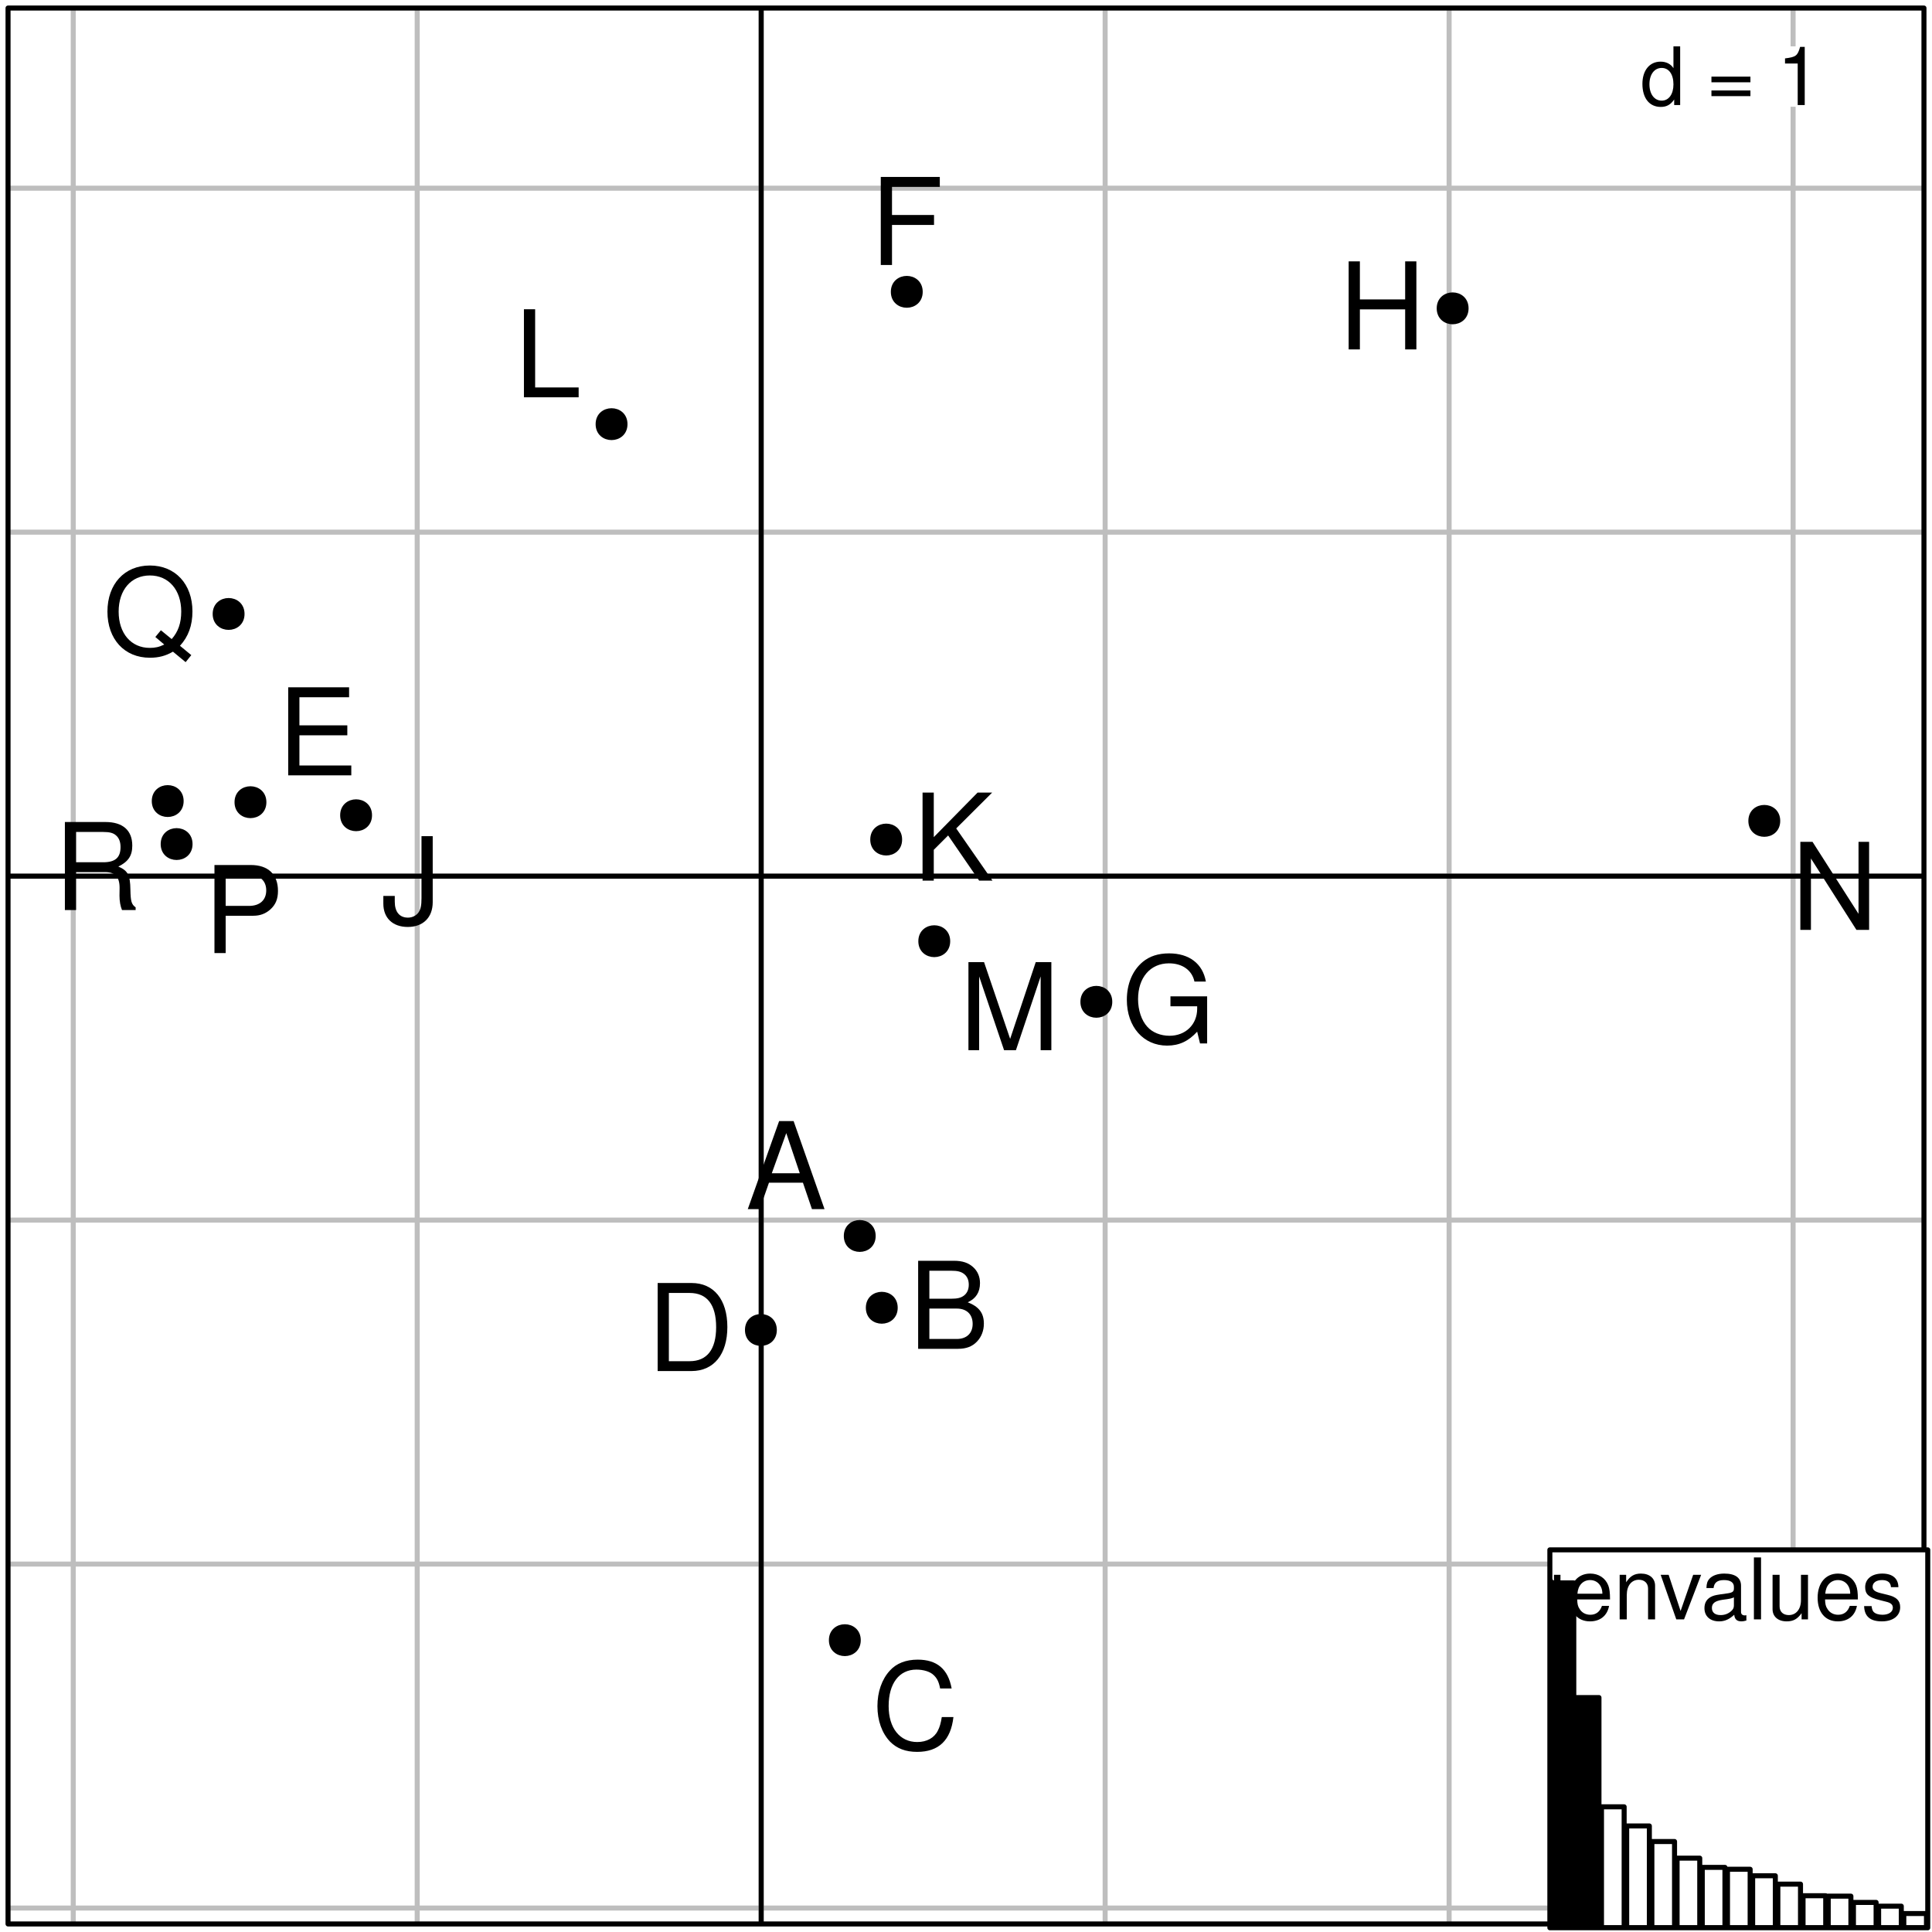 <?xml version="1.0" encoding="UTF-8"?>
<svg xmlns="http://www.w3.org/2000/svg" xmlns:xlink="http://www.w3.org/1999/xlink" width="288pt" height="288pt" viewBox="0 0 288 288" version="1.1">
<defs>
<g>
<symbol overflow="visible" id="glyph0-0">
<path style="stroke:none;" d=""/>
</symbol>
<symbol overflow="visible" id="glyph0-1">
<path style="stroke:none;" d="M 5.938 -8.75 L 4.938 -8.75 L 4.938 -5.5 C 4.531 -6.125 3.859 -6.469 3.016 -6.469 C 1.375 -6.469 0.312 -5.156 0.312 -3.156 C 0.312 -1.031 1.344 0.281 3.047 0.281 C 3.906 0.281 4.516 -0.047 5.047 -0.828 L 5.047 0 L 5.938 0 Z M 3.188 -5.531 C 4.266 -5.531 4.938 -4.578 4.938 -3.078 C 4.938 -1.625 4.25 -0.656 3.188 -0.656 C 2.094 -0.656 1.359 -1.625 1.359 -3.094 C 1.359 -4.562 2.094 -5.531 3.188 -5.531 Z M 3.188 -5.531 "/>
</symbol>
<symbol overflow="visible" id="glyph0-2">
<path style="stroke:none;" d=""/>
</symbol>
<symbol overflow="visible" id="glyph0-3">
<path style="stroke:none;" d="M 6.406 -4.234 L 0.594 -4.234 L 0.594 -3.391 L 6.406 -3.391 Z M 6.406 -2.172 L 0.594 -2.172 L 0.594 -1.328 L 6.406 -1.328 Z M 6.406 -2.172 "/>
</symbol>
<symbol overflow="visible" id="glyph0-4">
<path style="stroke:none;" d="M 3.109 -6.188 L 3.109 0 L 4.156 0 L 4.156 -8.672 L 3.469 -8.672 C 3.094 -7.344 2.859 -7.156 1.219 -6.953 L 1.219 -6.188 Z M 3.109 -6.188 "/>
</symbol>
<symbol overflow="visible" id="glyph1-0">
<path style="stroke:none;" d=""/>
</symbol>
<symbol overflow="visible" id="glyph1-1">
<path style="stroke:none;" d="M 13.188 0.016 L 11.5 -1.375 C 12.75 -2.734 13.359 -4.406 13.359 -6.5 C 13.359 -10.578 10.797 -13.344 7.016 -13.344 C 3.219 -13.344 0.688 -10.578 0.688 -6.469 C 0.688 -2.359 3.219 0.406 7.016 0.406 C 8.328 0.406 9.391 0.125 10.453 -0.5 L 12.344 1.062 Z M 8.656 -3.688 L 7.828 -2.688 L 9.156 -1.562 C 8.391 -1.188 7.797 -1.062 7 -1.062 C 4.219 -1.062 2.359 -3.219 2.359 -6.469 C 2.359 -9.703 4.219 -11.859 7.016 -11.859 C 9.812 -11.859 11.688 -9.703 11.688 -6.484 C 11.688 -4.766 11.234 -3.469 10.266 -2.375 Z M 8.656 -3.688 "/>
</symbol>
<symbol overflow="visible" id="glyph1-2">
<path style="stroke:none;" d="M 3.312 -5.562 L 7.438 -5.562 C 8.453 -5.562 9.266 -5.875 9.969 -6.5 C 10.766 -7.219 11.109 -8.062 11.109 -9.266 C 11.109 -11.734 9.641 -13.125 7.062 -13.125 L 1.641 -13.125 L 1.641 0 L 3.312 0 Z M 3.312 -7.031 L 3.312 -11.641 L 6.797 -11.641 C 8.406 -11.641 9.359 -10.781 9.359 -9.344 C 9.359 -7.906 8.406 -7.031 6.797 -7.031 Z M 3.312 -7.031 "/>
</symbol>
<symbol overflow="visible" id="glyph1-3">
<path style="stroke:none;" d="M 3.344 -5.656 L 7.672 -5.656 C 9.156 -5.656 9.828 -4.938 9.828 -3.312 L 9.812 -2.141 C 9.812 -1.328 9.953 -0.547 10.188 0 L 12.219 0 L 12.219 -0.406 C 11.594 -0.844 11.469 -1.312 11.438 -3.062 C 11.406 -5.219 11.062 -5.875 9.641 -6.484 C 11.125 -7.219 11.719 -8.094 11.719 -9.609 C 11.719 -11.875 10.312 -13.125 7.719 -13.125 L 1.672 -13.125 L 1.672 0 L 3.344 0 Z M 3.344 -7.125 L 3.344 -11.641 L 7.391 -11.641 C 8.328 -11.641 8.875 -11.5 9.281 -11.141 C 9.734 -10.766 9.969 -10.172 9.969 -9.391 C 9.969 -7.828 9.188 -7.125 7.391 -7.125 Z M 3.344 -7.125 "/>
</symbol>
<symbol overflow="visible" id="glyph1-4">
<path style="stroke:none;" d="M 6 -13.125 L 6 -3.891 C 6 -2.844 5.891 -2.25 5.578 -1.797 C 5.25 -1.297 4.641 -0.984 3.984 -0.984 C 2.719 -0.984 2.016 -1.844 2.016 -3.359 L 2.016 -4.219 L 0.312 -4.219 L 0.312 -3.062 C 0.312 -0.938 1.703 0.406 3.953 0.406 C 6.25 0.406 7.672 -1.016 7.672 -3.281 L 7.672 -13.125 Z M 6 -13.125 "/>
</symbol>
<symbol overflow="visible" id="glyph1-5">
<path style="stroke:none;" d="M 3.297 -5.969 L 10.438 -5.969 L 10.438 -7.453 L 3.297 -7.453 L 3.297 -11.641 L 10.703 -11.641 L 10.703 -13.125 L 1.625 -13.125 L 1.625 0 L 11.031 0 L 11.031 -1.469 L 3.297 -1.469 Z M 3.297 -5.969 "/>
</symbol>
<symbol overflow="visible" id="glyph1-6">
<path style="stroke:none;" d="M 11.922 -9.047 C 11.391 -11.938 9.734 -13.344 6.859 -13.344 C 5.094 -13.344 3.672 -12.781 2.703 -11.703 C 1.516 -10.406 0.859 -8.531 0.859 -6.406 C 0.859 -4.25 1.531 -2.391 2.75 -1.109 C 3.781 -0.078 5.078 0.406 6.781 0.406 C 9.984 0.406 11.797 -1.312 12.188 -4.781 L 10.453 -4.781 C 10.312 -3.891 10.141 -3.281 9.859 -2.75 C 9.328 -1.672 8.203 -1.062 6.797 -1.062 C 4.188 -1.062 2.531 -3.156 2.531 -6.422 C 2.531 -9.797 4.109 -11.859 6.656 -11.859 C 7.719 -11.859 8.719 -11.562 9.25 -11.031 C 9.734 -10.578 10.016 -10.047 10.203 -9.047 Z M 11.922 -9.047 "/>
</symbol>
<symbol overflow="visible" id="glyph1-7">
<path style="stroke:none;" d="M 1.609 0 L 6.656 0 C 9.969 0 12 -2.484 12 -6.562 C 12 -10.641 9.984 -13.125 6.656 -13.125 L 1.609 -13.125 Z M 3.281 -1.469 L 3.281 -11.641 L 6.375 -11.641 C 8.969 -11.641 10.328 -9.906 10.328 -6.547 C 10.328 -3.219 8.969 -1.469 6.375 -1.469 Z M 3.281 -1.469 "/>
</symbol>
<symbol overflow="visible" id="glyph1-8">
<path style="stroke:none;" d="M 3.094 -4.594 L 5.234 -6.734 L 9.859 0 L 11.844 0 L 6.438 -7.781 L 11.797 -13.125 L 9.625 -13.125 L 3.094 -6.484 L 3.094 -13.125 L 1.422 -13.125 L 1.422 0 L 3.094 0 Z M 3.094 -4.594 "/>
</symbol>
<symbol overflow="visible" id="glyph1-9">
<path style="stroke:none;" d="M 1.422 0 L 7.344 0 C 8.594 0 9.5 -0.344 10.203 -1.094 C 10.859 -1.781 11.219 -2.719 11.219 -3.75 C 11.219 -5.328 10.5 -6.281 8.812 -6.938 C 10.031 -7.484 10.641 -8.438 10.641 -9.797 C 10.641 -10.766 10.281 -11.594 9.594 -12.203 C 8.891 -12.828 8.016 -13.125 6.75 -13.125 L 1.422 -13.125 Z M 3.094 -7.469 L 3.094 -11.641 L 6.344 -11.641 C 7.266 -11.641 7.797 -11.516 8.25 -11.172 C 8.719 -10.812 8.969 -10.281 8.969 -9.562 C 8.969 -8.844 8.719 -8.297 8.25 -7.938 C 7.797 -7.594 7.266 -7.469 6.344 -7.469 Z M 3.094 -1.469 L 3.094 -6 L 7.188 -6 C 8.656 -6 9.547 -5.141 9.547 -3.719 C 9.547 -2.328 8.656 -1.469 7.188 -1.469 Z M 3.094 -1.469 "/>
</symbol>
<symbol overflow="visible" id="glyph1-10">
<path style="stroke:none;" d="M 8.531 -3.938 L 9.875 0 L 11.75 0 L 7.141 -13.125 L 4.984 -13.125 L 0.312 0 L 2.094 0 L 3.469 -3.938 Z M 8.062 -5.344 L 3.891 -5.344 L 6.047 -11.328 Z M 8.062 -5.344 "/>
</symbol>
<symbol overflow="visible" id="glyph1-11">
<path style="stroke:none;" d="M 12.766 -6.938 L 7.297 -6.938 L 7.297 -5.453 L 11.281 -5.453 L 11.281 -5.094 C 11.281 -2.75 9.562 -1.062 7.156 -1.062 C 5.828 -1.062 4.625 -1.547 3.859 -2.391 C 2.984 -3.328 2.469 -4.891 2.469 -6.516 C 2.469 -9.734 4.297 -11.859 7.078 -11.859 C 9.078 -11.859 10.516 -10.828 10.875 -9.141 L 12.578 -9.141 C 12.109 -11.812 10.094 -13.344 7.094 -13.344 C 5.484 -13.344 4.188 -12.922 3.172 -12.078 C 1.641 -10.812 0.797 -8.781 0.797 -6.422 C 0.797 -2.391 3.266 0.406 6.797 0.406 C 8.594 0.406 9.984 -0.25 11.281 -1.672 L 11.703 0.078 L 12.766 0.078 Z M 12.766 -6.938 "/>
</symbol>
<symbol overflow="visible" id="glyph1-12">
<path style="stroke:none;" d="M 8.422 0 L 12.109 -11 L 12.109 0 L 13.703 0 L 13.703 -13.125 L 11.375 -13.125 L 7.562 -1.688 L 3.672 -13.125 L 1.344 -13.125 L 1.344 0 L 2.938 0 L 2.938 -11 L 6.656 0 Z M 8.422 0 "/>
</symbol>
<symbol overflow="visible" id="glyph1-13">
<path style="stroke:none;" d="M 3.109 -13.125 L 1.438 -13.125 L 1.438 0 L 9.594 0 L 9.594 -1.469 L 3.109 -1.469 Z M 3.109 -13.125 "/>
</symbol>
<symbol overflow="visible" id="glyph1-14">
<path style="stroke:none;" d="M 3.297 -5.969 L 9.562 -5.969 L 9.562 -7.453 L 3.297 -7.453 L 3.297 -11.641 L 10.422 -11.641 L 10.422 -13.125 L 1.625 -13.125 L 1.625 0 L 3.297 0 Z M 3.297 -5.969 "/>
</symbol>
<symbol overflow="visible" id="glyph1-15">
<path style="stroke:none;" d="M 9.922 -5.969 L 9.922 0 L 11.594 0 L 11.594 -13.125 L 9.922 -13.125 L 9.922 -7.453 L 3.172 -7.453 L 3.172 -13.125 L 1.5 -13.125 L 1.5 0 L 3.172 0 L 3.172 -5.969 Z M 9.922 -5.969 "/>
</symbol>
<symbol overflow="visible" id="glyph1-16">
<path style="stroke:none;" d="M 11.625 -13.125 L 10.047 -13.125 L 10.047 -2.391 L 3.188 -13.125 L 1.375 -13.125 L 1.375 0 L 2.953 0 L 2.953 -10.641 L 9.734 0 L 11.625 0 Z M 11.625 -13.125 "/>
</symbol>
<symbol overflow="visible" id="glyph2-0">
<path style="stroke:none;" d=""/>
</symbol>
<symbol overflow="visible" id="glyph2-1">
<path style="stroke:none;" d="M 2.312 -4.203 L 7.344 -4.203 L 7.344 -5.25 L 2.312 -5.25 L 2.312 -8.203 L 7.547 -8.203 L 7.547 -9.234 L 1.141 -9.234 L 1.141 0 L 7.766 0 L 7.766 -1.047 L 2.312 -1.047 Z M 2.312 -4.203 "/>
</symbol>
<symbol overflow="visible" id="glyph2-2">
<path style="stroke:none;" d="M 1.906 -6.641 L 0.844 -6.641 L 0.844 0 L 1.906 0 Z M 1.906 -9.234 L 0.844 -9.234 L 0.844 -7.906 L 1.906 -7.906 Z M 1.906 -9.234 "/>
</symbol>
<symbol overflow="visible" id="glyph2-3">
<path style="stroke:none;" d="M 5.125 -6.641 L 5.125 -5.672 C 4.594 -6.469 4 -6.828 3.172 -6.828 C 1.562 -6.828 0.438 -5.328 0.438 -3.203 C 0.438 -2.094 0.703 -1.281 1.281 -0.609 C 1.781 -0.031 2.406 0.297 3.094 0.297 C 3.891 0.297 4.453 -0.062 5.016 -0.906 L 5.016 -0.562 C 5.016 1.219 4.531 1.875 3.203 1.875 C 2.312 1.875 1.844 1.516 1.734 0.766 L 0.656 0.766 C 0.766 1.984 1.734 2.766 3.188 2.766 C 4.156 2.766 4.969 2.453 5.391 1.906 C 5.906 1.297 6.094 0.469 6.094 -1.094 L 6.094 -6.641 Z M 3.266 -5.859 C 4.391 -5.859 5.016 -4.922 5.016 -3.234 C 5.016 -1.625 4.375 -0.688 3.266 -0.688 C 2.172 -0.688 1.547 -1.641 1.547 -3.266 C 1.547 -4.891 2.172 -5.859 3.266 -5.859 Z M 3.266 -5.859 "/>
</symbol>
<symbol overflow="visible" id="glyph2-4">
<path style="stroke:none;" d="M 6.5 -2.969 C 6.5 -3.984 6.422 -4.594 6.234 -5.078 C 5.797 -6.172 4.797 -6.828 3.547 -6.828 C 1.703 -6.828 0.5 -5.422 0.5 -3.234 C 0.5 -1.047 1.641 0.297 3.516 0.297 C 5.047 0.297 6.094 -0.562 6.359 -2.016 L 5.297 -2.016 C 5 -1.141 4.406 -0.688 3.562 -0.688 C 2.891 -0.688 2.312 -0.984 1.969 -1.547 C 1.703 -1.922 1.625 -2.312 1.609 -2.969 Z M 1.641 -3.828 C 1.719 -5.062 2.469 -5.859 3.531 -5.859 C 4.609 -5.859 5.359 -5.016 5.359 -3.828 Z M 1.641 -3.828 "/>
</symbol>
<symbol overflow="visible" id="glyph2-5">
<path style="stroke:none;" d="M 0.891 -6.641 L 0.891 0 L 1.953 0 L 1.953 -3.656 C 1.953 -5.016 2.656 -5.906 3.75 -5.906 C 4.594 -5.906 5.125 -5.391 5.125 -4.594 L 5.125 0 L 6.172 0 L 6.172 -5.016 C 6.172 -6.125 5.344 -6.828 4.062 -6.828 C 3.078 -6.828 2.453 -6.453 1.859 -5.531 L 1.859 -6.641 Z M 0.891 -6.641 "/>
</symbol>
<symbol overflow="visible" id="glyph2-6">
<path style="stroke:none;" d="M 3.609 0 L 6.156 -6.641 L 4.969 -6.641 L 3.094 -1.25 L 1.312 -6.641 L 0.125 -6.641 L 2.453 0 Z M 3.609 0 "/>
</symbol>
<symbol overflow="visible" id="glyph2-7">
<path style="stroke:none;" d="M 6.781 -0.625 C 6.672 -0.594 6.609 -0.594 6.547 -0.594 C 6.188 -0.594 5.984 -0.781 5.984 -1.109 L 5.984 -5.016 C 5.984 -6.203 5.125 -6.828 3.484 -6.828 C 2.516 -6.828 1.734 -6.547 1.281 -6.062 C 0.969 -5.719 0.844 -5.328 0.828 -4.672 L 1.891 -4.672 C 1.984 -5.484 2.453 -5.859 3.453 -5.859 C 4.406 -5.859 4.922 -5.5 4.922 -4.859 L 4.922 -4.594 C 4.922 -4.125 4.688 -3.969 3.828 -3.859 C 2.328 -3.656 2.109 -3.609 1.703 -3.453 C 0.922 -3.125 0.531 -2.531 0.531 -1.672 C 0.531 -0.469 1.375 0.297 2.719 0.297 C 3.547 0.297 4.219 0 4.969 -0.688 C 5.047 0 5.375 0.297 6.062 0.297 C 6.281 0.297 6.422 0.266 6.781 0.172 Z M 4.922 -2.094 C 4.922 -1.734 4.828 -1.516 4.516 -1.234 C 4.078 -0.844 3.562 -0.641 2.938 -0.641 C 2.109 -0.641 1.641 -1.031 1.641 -1.703 C 1.641 -2.391 2.094 -2.75 3.234 -2.922 C 4.359 -3.062 4.578 -3.125 4.922 -3.281 Z M 4.922 -2.094 "/>
</symbol>
<symbol overflow="visible" id="glyph2-8">
<path style="stroke:none;" d="M 1.922 -9.234 L 0.859 -9.234 L 0.859 0 L 1.922 0 Z M 1.922 -9.234 "/>
</symbol>
<symbol overflow="visible" id="glyph2-9">
<path style="stroke:none;" d="M 6.109 0 L 6.109 -6.641 L 5.062 -6.641 L 5.062 -2.875 C 5.062 -1.516 4.344 -0.641 3.25 -0.641 C 2.406 -0.641 1.875 -1.141 1.875 -1.938 L 1.875 -6.641 L 0.828 -6.641 L 0.828 -1.516 C 0.828 -0.422 1.641 0.297 2.938 0.297 C 3.922 0.297 4.531 -0.047 5.156 -0.922 L 5.156 0 Z M 6.109 0 "/>
</symbol>
<symbol overflow="visible" id="glyph2-10">
<path style="stroke:none;" d="M 5.547 -4.797 C 5.531 -6.094 4.672 -6.828 3.141 -6.828 C 1.594 -6.828 0.594 -6.031 0.594 -4.797 C 0.594 -3.766 1.125 -3.266 2.703 -2.891 L 3.688 -2.641 C 4.422 -2.469 4.719 -2.203 4.719 -1.734 C 4.719 -1.109 4.094 -0.688 3.172 -0.688 C 2.594 -0.688 2.109 -0.844 1.844 -1.125 C 1.688 -1.312 1.609 -1.516 1.547 -1.984 L 0.438 -1.984 C 0.484 -0.438 1.344 0.297 3.078 0.297 C 4.75 0.297 5.812 -0.531 5.812 -1.812 C 5.812 -2.797 5.266 -3.344 3.938 -3.656 L 2.922 -3.906 C 2.062 -4.109 1.703 -4.391 1.703 -4.859 C 1.703 -5.469 2.25 -5.859 3.109 -5.859 C 3.953 -5.859 4.406 -5.484 4.438 -4.797 Z M 5.547 -4.797 "/>
</symbol>
</g>
<clipPath id="clip1">
  <path d="M 1.199 1.199 L 286.801 1.199 L 286.801 286.801 L 1.199 286.801 Z M 1.199 1.199 "/>
</clipPath>
<clipPath id="clip2">
  <path d="M 10 1.199 L 12 1.199 L 12 286.801 L 10 286.801 Z M 10 1.199 "/>
</clipPath>
<clipPath id="clip3">
  <path d="M 61 1.199 L 63 1.199 L 63 286.801 L 61 286.801 Z M 61 1.199 "/>
</clipPath>
<clipPath id="clip4">
  <path d="M 113 1.199 L 114 1.199 L 114 286.801 L 113 286.801 Z M 113 1.199 "/>
</clipPath>
<clipPath id="clip5">
  <path d="M 164 1.199 L 166 1.199 L 166 286.801 L 164 286.801 Z M 164 1.199 "/>
</clipPath>
<clipPath id="clip6">
  <path d="M 215 1.199 L 217 1.199 L 217 286.801 L 215 286.801 Z M 215 1.199 "/>
</clipPath>
<clipPath id="clip7">
  <path d="M 266 1.199 L 268 1.199 L 268 286.801 L 266 286.801 Z M 266 1.199 "/>
</clipPath>
<clipPath id="clip8">
  <path d="M 1.199 284 L 286.801 284 L 286.801 285 L 1.199 285 Z M 1.199 284 "/>
</clipPath>
<clipPath id="clip9">
  <path d="M 1.199 232 L 286.801 232 L 286.801 234 L 1.199 234 Z M 1.199 232 "/>
</clipPath>
<clipPath id="clip10">
  <path d="M 1.199 181 L 286.801 181 L 286.801 183 L 1.199 183 Z M 1.199 181 "/>
</clipPath>
<clipPath id="clip11">
  <path d="M 1.199 130 L 286.801 130 L 286.801 131 L 1.199 131 Z M 1.199 130 "/>
</clipPath>
<clipPath id="clip12">
  <path d="M 1.199 78 L 286.801 78 L 286.801 80 L 1.199 80 Z M 1.199 78 "/>
</clipPath>
<clipPath id="clip13">
  <path d="M 1.199 27 L 286.801 27 L 286.801 29 L 1.199 29 Z M 1.199 27 "/>
</clipPath>
<clipPath id="clip14">
  <path d="M 1.199 130 L 286.801 130 L 286.801 131 L 1.199 131 Z M 1.199 130 "/>
</clipPath>
<clipPath id="clip15">
  <path d="M 113 1.199 L 114 1.199 L 114 286.801 L 113 286.801 Z M 113 1.199 "/>
</clipPath>
<clipPath id="clip16">
  <path d="M 231.035 231.035 L 287.367 231.035 L 287.367 287.367 L 231.035 287.367 Z M 231.035 231.035 "/>
</clipPath>
<clipPath id="clip17">
  <path d="M 231.035 286 L 287.367 286 L 287.367 287.367 L 231.035 287.367 Z M 231.035 286 "/>
</clipPath>
<clipPath id="clip18">
  <path d="M 231.035 232 L 285 232 L 285 243 L 231.035 243 Z M 231.035 232 "/>
</clipPath>
<clipPath id="clip19">
  <path d="M 231.035 232 L 284 232 L 284 245 L 231.035 245 Z M 231.035 232 "/>
</clipPath>
<clipPath id="clip20">
  <path d="M 231.035 235 L 235 235 L 235 287.367 L 231.035 287.367 Z M 231.035 235 "/>
</clipPath>
<clipPath id="clip21">
  <path d="M 234 253 L 239 253 L 239 287.367 L 234 287.367 Z M 234 253 "/>
</clipPath>
<clipPath id="clip22">
  <path d="M 234 252 L 239 252 L 239 287.367 L 234 287.367 Z M 234 252 "/>
</clipPath>
<clipPath id="clip23">
  <path d="M 238 269 L 243 269 L 243 287.367 L 238 287.367 Z M 238 269 "/>
</clipPath>
<clipPath id="clip24">
  <path d="M 238 268 L 243 268 L 243 287.367 L 238 287.367 Z M 238 268 "/>
</clipPath>
<clipPath id="clip25">
  <path d="M 242 272 L 246 272 L 246 287.367 L 242 287.367 Z M 242 272 "/>
</clipPath>
<clipPath id="clip26">
  <path d="M 242 271 L 247 271 L 247 287.367 L 242 287.367 Z M 242 271 "/>
</clipPath>
<clipPath id="clip27">
  <path d="M 246 274 L 250 274 L 250 287.367 L 246 287.367 Z M 246 274 "/>
</clipPath>
<clipPath id="clip28">
  <path d="M 245 274 L 250 274 L 250 287.367 L 245 287.367 Z M 245 274 "/>
</clipPath>
<clipPath id="clip29">
  <path d="M 250 276 L 254 276 L 254 287.367 L 250 287.367 Z M 250 276 "/>
</clipPath>
<clipPath id="clip30">
  <path d="M 249 276 L 254 276 L 254 287.367 L 249 287.367 Z M 249 276 "/>
</clipPath>
<clipPath id="clip31">
  <path d="M 253 278 L 258 278 L 258 287.367 L 253 287.367 Z M 253 278 "/>
</clipPath>
<clipPath id="clip32">
  <path d="M 253 277 L 258 277 L 258 287.367 L 253 287.367 Z M 253 277 "/>
</clipPath>
<clipPath id="clip33">
  <path d="M 257 278 L 261 278 L 261 287.367 L 257 287.367 Z M 257 278 "/>
</clipPath>
<clipPath id="clip34">
  <path d="M 257 278 L 262 278 L 262 287.367 L 257 287.367 Z M 257 278 "/>
</clipPath>
<clipPath id="clip35">
  <path d="M 261 279 L 265 279 L 265 287.367 L 261 287.367 Z M 261 279 "/>
</clipPath>
<clipPath id="clip36">
  <path d="M 260 279 L 266 279 L 266 287.367 L 260 287.367 Z M 260 279 "/>
</clipPath>
<clipPath id="clip37">
  <path d="M 265 280 L 269 280 L 269 287.367 L 265 287.367 Z M 265 280 "/>
</clipPath>
<clipPath id="clip38">
  <path d="M 264 280 L 269 280 L 269 287.367 L 264 287.367 Z M 264 280 "/>
</clipPath>
<clipPath id="clip39">
  <path d="M 268 282 L 273 282 L 273 287.367 L 268 287.367 Z M 268 282 "/>
</clipPath>
<clipPath id="clip40">
  <path d="M 272 282 L 276 282 L 276 287.367 L 272 287.367 Z M 272 282 "/>
</clipPath>
<clipPath id="clip41">
  <path d="M 272 282 L 277 282 L 277 287.367 L 272 287.367 Z M 272 282 "/>
</clipPath>
<clipPath id="clip42">
  <path d="M 276 283 L 280 283 L 280 287.367 L 276 287.367 Z M 276 283 "/>
</clipPath>
<clipPath id="clip43">
  <path d="M 275 283 L 281 283 L 281 287.367 L 275 287.367 Z M 275 283 "/>
</clipPath>
<clipPath id="clip44">
  <path d="M 280 284 L 284 284 L 284 287.367 L 280 287.367 Z M 280 284 "/>
</clipPath>
<clipPath id="clip45">
  <path d="M 279 283 L 284 283 L 284 287.367 L 279 287.367 Z M 279 283 "/>
</clipPath>
<clipPath id="clip46">
  <path d="M 283 285 L 287.367 285 L 287.367 287.367 L 283 287.367 Z M 283 285 "/>
</clipPath>
<clipPath id="clip47">
  <path d="M 283 284 L 287.367 284 L 287.367 287.367 L 283 287.367 Z M 283 284 "/>
</clipPath>
</defs>
<g id="surface1771">
<rect x="0" y="0" width="288" height="288" style="fill:rgb(100%,100%,100%);fill-opacity:1;stroke:none;"/>
<g clip-path="url(#clip1)" clip-rule="nonzero">
<path style=" stroke:none;fill-rule:nonzero;fill:rgb(100%,100%,100%);fill-opacity:1;" d="M 1.199 286.801 L 286.801 286.801 L 286.801 1.199 L 1.199 1.199 Z M 1.199 286.801 "/>
</g>
<g clip-path="url(#clip2)" clip-rule="nonzero">
<path style="fill:none;stroke-width:0.75;stroke-linecap:round;stroke-linejoin:round;stroke:rgb(74.51%,74.51%,74.51%);stroke-opacity:1;stroke-miterlimit:10;" d="M 10.918 286.801 L 10.918 1.199 "/>
</g>
<g clip-path="url(#clip3)" clip-rule="nonzero">
<path style="fill:none;stroke-width:0.75;stroke-linecap:round;stroke-linejoin:round;stroke:rgb(74.51%,74.51%,74.51%);stroke-opacity:1;stroke-miterlimit:10;" d="M 62.191 286.801 L 62.191 1.199 "/>
</g>
<g clip-path="url(#clip4)" clip-rule="nonzero">
<path style="fill:none;stroke-width:0.75;stroke-linecap:round;stroke-linejoin:round;stroke:rgb(74.51%,74.51%,74.51%);stroke-opacity:1;stroke-miterlimit:10;" d="M 113.469 286.801 L 113.469 1.199 "/>
</g>
<g clip-path="url(#clip5)" clip-rule="nonzero">
<path style="fill:none;stroke-width:0.75;stroke-linecap:round;stroke-linejoin:round;stroke:rgb(74.51%,74.51%,74.51%);stroke-opacity:1;stroke-miterlimit:10;" d="M 164.742 286.801 L 164.742 1.199 "/>
</g>
<g clip-path="url(#clip6)" clip-rule="nonzero">
<path style="fill:none;stroke-width:0.75;stroke-linecap:round;stroke-linejoin:round;stroke:rgb(74.51%,74.51%,74.51%);stroke-opacity:1;stroke-miterlimit:10;" d="M 216.016 286.801 L 216.016 1.199 "/>
</g>
<g clip-path="url(#clip7)" clip-rule="nonzero">
<path style="fill:none;stroke-width:0.75;stroke-linecap:round;stroke-linejoin:round;stroke:rgb(74.51%,74.51%,74.51%);stroke-opacity:1;stroke-miterlimit:10;" d="M 267.293 286.801 L 267.293 1.199 "/>
</g>
<g clip-path="url(#clip8)" clip-rule="nonzero">
<path style="fill:none;stroke-width:0.75;stroke-linecap:round;stroke-linejoin:round;stroke:rgb(74.51%,74.51%,74.51%);stroke-opacity:1;stroke-miterlimit:10;" d="M 1.199 284.43 L 286.801 284.43 "/>
</g>
<g clip-path="url(#clip9)" clip-rule="nonzero">
<path style="fill:none;stroke-width:0.75;stroke-linecap:round;stroke-linejoin:round;stroke:rgb(74.51%,74.51%,74.51%);stroke-opacity:1;stroke-miterlimit:10;" d="M 1.199 233.152 L 286.801 233.152 "/>
</g>
<g clip-path="url(#clip10)" clip-rule="nonzero">
<path style="fill:none;stroke-width:0.75;stroke-linecap:round;stroke-linejoin:round;stroke:rgb(74.51%,74.51%,74.51%);stroke-opacity:1;stroke-miterlimit:10;" d="M 1.199 181.879 L 286.801 181.879 "/>
</g>
<g clip-path="url(#clip11)" clip-rule="nonzero">
<path style="fill:none;stroke-width:0.75;stroke-linecap:round;stroke-linejoin:round;stroke:rgb(74.51%,74.51%,74.51%);stroke-opacity:1;stroke-miterlimit:10;" d="M 1.199 130.605 L 286.801 130.605 "/>
</g>
<g clip-path="url(#clip12)" clip-rule="nonzero">
<path style="fill:none;stroke-width:0.75;stroke-linecap:round;stroke-linejoin:round;stroke:rgb(74.51%,74.51%,74.51%);stroke-opacity:1;stroke-miterlimit:10;" d="M 1.199 79.328 L 286.801 79.328 "/>
</g>
<g clip-path="url(#clip13)" clip-rule="nonzero">
<path style="fill:none;stroke-width:0.75;stroke-linecap:round;stroke-linejoin:round;stroke:rgb(74.51%,74.51%,74.51%);stroke-opacity:1;stroke-miterlimit:10;" d="M 1.199 28.055 L 286.801 28.055 "/>
</g>
<path style=" stroke:none;fill-rule:nonzero;fill:rgb(100%,100%,100%);fill-opacity:1;" d="M 244.52 15.91 L 272.52 15.91 L 272.52 6.91 L 244.52 6.91 Z M 244.52 15.91 "/>
<g style="fill:rgb(0%,0%,0%);fill-opacity:1;">
  <use xlink:href="#glyph0-1" x="244.52" y="15.658"/>
  <use xlink:href="#glyph0-2" x="251.191" y="15.658"/>
  <use xlink:href="#glyph0-3" x="254.527" y="15.658"/>
  <use xlink:href="#glyph0-2" x="261.535" y="15.658"/>
  <use xlink:href="#glyph0-4" x="264.871" y="15.658"/>
</g>
<g clip-path="url(#clip14)" clip-rule="nonzero">
<path style="fill:none;stroke-width:0.75;stroke-linecap:round;stroke-linejoin:round;stroke:rgb(0%,0%,0%);stroke-opacity:1;stroke-miterlimit:10;" d="M 1.199 130.605 L 286.801 130.605 "/>
</g>
<g clip-path="url(#clip15)" clip-rule="nonzero">
<path style="fill:none;stroke-width:0.75;stroke-linecap:round;stroke-linejoin:round;stroke:rgb(0%,0%,0%);stroke-opacity:1;stroke-miterlimit:10;" d="M 113.469 286.801 L 113.469 1.199 "/>
</g>
<path style="fill-rule:nonzero;fill:rgb(0%,0%,0%);fill-opacity:1;stroke-width:0.75;stroke-linecap:round;stroke-linejoin:round;stroke:rgb(0%,0%,0%);stroke-opacity:1;stroke-miterlimit:10;" d="M 36.078 91.52 C 36.078 94.188 32.078 94.188 32.078 91.52 C 32.078 88.855 36.078 88.855 36.078 91.52 "/>
<path style="fill-rule:nonzero;fill:rgb(0%,0%,0%);fill-opacity:1;stroke-width:0.75;stroke-linecap:round;stroke-linejoin:round;stroke:rgb(0%,0%,0%);stroke-opacity:1;stroke-miterlimit:10;" d="M 28.328 125.824 C 28.328 128.488 24.328 128.488 24.328 125.824 C 24.328 123.156 28.328 123.156 28.328 125.824 "/>
<path style="fill-rule:nonzero;fill:rgb(0%,0%,0%);fill-opacity:1;stroke-width:0.75;stroke-linecap:round;stroke-linejoin:round;stroke:rgb(0%,0%,0%);stroke-opacity:1;stroke-miterlimit:10;" d="M 27 119.414 C 27 122.078 23 122.078 23 119.414 C 23 116.746 27 116.746 27 119.414 "/>
<path style="fill-rule:nonzero;fill:rgb(0%,0%,0%);fill-opacity:1;stroke-width:0.75;stroke-linecap:round;stroke-linejoin:round;stroke:rgb(0%,0%,0%);stroke-opacity:1;stroke-miterlimit:10;" d="M 55.082 121.527 C 55.082 124.195 51.082 124.195 51.082 121.527 C 51.082 118.863 55.082 118.863 55.082 121.527 "/>
<path style="fill-rule:nonzero;fill:rgb(0%,0%,0%);fill-opacity:1;stroke-width:0.75;stroke-linecap:round;stroke-linejoin:round;stroke:rgb(0%,0%,0%);stroke-opacity:1;stroke-miterlimit:10;" d="M 39.336 119.582 C 39.336 122.25 35.336 122.25 35.336 119.582 C 35.336 116.914 39.336 116.914 39.336 119.582 "/>
<path style="fill-rule:nonzero;fill:rgb(0%,0%,0%);fill-opacity:1;stroke-width:0.75;stroke-linecap:round;stroke-linejoin:round;stroke:rgb(0%,0%,0%);stroke-opacity:1;stroke-miterlimit:10;" d="M 127.938 244.496 C 127.938 247.164 123.938 247.164 123.938 244.496 C 123.938 241.832 127.938 241.832 127.938 244.496 "/>
<path style="fill-rule:nonzero;fill:rgb(0%,0%,0%);fill-opacity:1;stroke-width:0.75;stroke-linecap:round;stroke-linejoin:round;stroke:rgb(0%,0%,0%);stroke-opacity:1;stroke-miterlimit:10;" d="M 115.426 198.258 C 115.426 200.922 111.426 200.922 111.426 198.258 C 111.426 195.59 115.426 195.59 115.426 198.258 "/>
<path style="fill-rule:nonzero;fill:rgb(0%,0%,0%);fill-opacity:1;stroke-width:0.75;stroke-linecap:round;stroke-linejoin:round;stroke:rgb(0%,0%,0%);stroke-opacity:1;stroke-miterlimit:10;" d="M 134.102 125.152 C 134.102 127.82 130.102 127.82 130.102 125.152 C 130.102 122.484 134.102 122.484 134.102 125.152 "/>
<path style="fill-rule:nonzero;fill:rgb(0%,0%,0%);fill-opacity:1;stroke-width:0.75;stroke-linecap:round;stroke-linejoin:round;stroke:rgb(0%,0%,0%);stroke-opacity:1;stroke-miterlimit:10;" d="M 133.445 194.945 C 133.445 197.613 129.445 197.613 129.445 194.945 C 129.445 192.277 133.445 192.277 133.445 194.945 "/>
<path style="fill-rule:nonzero;fill:rgb(0%,0%,0%);fill-opacity:1;stroke-width:0.75;stroke-linecap:round;stroke-linejoin:round;stroke:rgb(0%,0%,0%);stroke-opacity:1;stroke-miterlimit:10;" d="M 130.16 184.242 C 130.16 186.91 126.16 186.91 126.16 184.242 C 126.16 181.578 130.16 181.578 130.16 184.242 "/>
<path style="fill-rule:nonzero;fill:rgb(0%,0%,0%);fill-opacity:1;stroke-width:0.75;stroke-linecap:round;stroke-linejoin:round;stroke:rgb(0%,0%,0%);stroke-opacity:1;stroke-miterlimit:10;" d="M 165.43 149.34 C 165.43 152.004 161.43 152.004 161.43 149.34 C 161.43 146.672 165.43 146.672 165.43 149.34 "/>
<path style="fill-rule:nonzero;fill:rgb(0%,0%,0%);fill-opacity:1;stroke-width:0.75;stroke-linecap:round;stroke-linejoin:round;stroke:rgb(0%,0%,0%);stroke-opacity:1;stroke-miterlimit:10;" d="M 141.27 140.305 C 141.27 142.969 137.27 142.969 137.27 140.305 C 137.27 137.637 141.27 137.637 141.27 140.305 "/>
<path style="fill-rule:nonzero;fill:rgb(0%,0%,0%);fill-opacity:1;stroke-width:0.75;stroke-linecap:round;stroke-linejoin:round;stroke:rgb(0%,0%,0%);stroke-opacity:1;stroke-miterlimit:10;" d="M 93.164 63.227 C 93.164 65.895 89.164 65.895 89.164 63.227 C 89.164 60.562 93.164 60.562 93.164 63.227 "/>
<path style="fill-rule:nonzero;fill:rgb(0%,0%,0%);fill-opacity:1;stroke-width:0.75;stroke-linecap:round;stroke-linejoin:round;stroke:rgb(0%,0%,0%);stroke-opacity:1;stroke-miterlimit:10;" d="M 137.172 43.504 C 137.172 46.168 133.172 46.168 133.172 43.504 C 133.172 40.836 137.172 40.836 137.172 43.504 "/>
<path style="fill-rule:nonzero;fill:rgb(0%,0%,0%);fill-opacity:1;stroke-width:0.75;stroke-linecap:round;stroke-linejoin:round;stroke:rgb(0%,0%,0%);stroke-opacity:1;stroke-miterlimit:10;" d="M 218.543 45.965 C 218.543 48.633 214.543 48.633 214.543 45.965 C 214.543 43.297 218.543 43.297 218.543 45.965 "/>
<path style="fill-rule:nonzero;fill:rgb(0%,0%,0%);fill-opacity:1;stroke-width:0.75;stroke-linecap:round;stroke-linejoin:round;stroke:rgb(0%,0%,0%);stroke-opacity:1;stroke-miterlimit:10;" d="M 265 122.367 C 265 125.035 261 125.035 261 122.367 C 261 119.699 265 119.699 265 122.367 "/>
<g style="fill:rgb(0%,0%,0%);fill-opacity:1;">
  <use xlink:href="#glyph1-1" x="15.328" y="97.642"/>
</g>
<g style="fill:rgb(0%,0%,0%);fill-opacity:1;">
  <use xlink:href="#glyph1-2" x="30.328" y="142.071"/>
</g>
<g style="fill:rgb(0%,0%,0%);fill-opacity:1;">
  <use xlink:href="#glyph1-3" x="8" y="135.661"/>
</g>
<g style="fill:rgb(0%,0%,0%);fill-opacity:1;">
  <use xlink:href="#glyph1-4" x="56.832" y="137.774"/>
</g>
<g style="fill:rgb(0%,0%,0%);fill-opacity:1;">
  <use xlink:href="#glyph1-5" x="41.336" y="115.579"/>
</g>
<g style="fill:rgb(0%,0%,0%);fill-opacity:1;">
  <use xlink:href="#glyph1-6" x="129.938" y="260.743"/>
</g>
<g style="fill:rgb(0%,0%,0%);fill-opacity:1;">
  <use xlink:href="#glyph1-7" x="96.426" y="204.38"/>
</g>
<g style="fill:rgb(0%,0%,0%);fill-opacity:1;">
  <use xlink:href="#glyph1-8" x="136.102" y="131.274"/>
</g>
<g style="fill:rgb(0%,0%,0%);fill-opacity:1;">
  <use xlink:href="#glyph1-9" x="135.445" y="201.067"/>
</g>
<g style="fill:rgb(0%,0%,0%);fill-opacity:1;">
  <use xlink:href="#glyph1-10" x="111.16" y="180.239"/>
</g>
<g style="fill:rgb(0%,0%,0%);fill-opacity:1;">
  <use xlink:href="#glyph1-11" x="167.18" y="155.462"/>
</g>
<g style="fill:rgb(0%,0%,0%);fill-opacity:1;">
  <use xlink:href="#glyph1-12" x="143.02" y="156.552"/>
</g>
<g style="fill:rgb(0%,0%,0%);fill-opacity:1;">
  <use xlink:href="#glyph1-13" x="76.664" y="59.224"/>
</g>
<g style="fill:rgb(0%,0%,0%);fill-opacity:1;">
  <use xlink:href="#glyph1-14" x="129.672" y="39.501"/>
</g>
<g style="fill:rgb(0%,0%,0%);fill-opacity:1;">
  <use xlink:href="#glyph1-15" x="199.543" y="52.087"/>
</g>
<g style="fill:rgb(0%,0%,0%);fill-opacity:1;">
  <use xlink:href="#glyph1-16" x="267" y="138.614"/>
</g>
<path style="fill:none;stroke-width:0.75;stroke-linecap:round;stroke-linejoin:round;stroke:rgb(0%,0%,0%);stroke-opacity:1;stroke-miterlimit:10;" d="M 1.199 286.801 L 286.801 286.801 L 286.801 1.199 L 1.199 1.199 Z M 1.199 286.801 "/>
<g clip-path="url(#clip16)" clip-rule="nonzero">
<path style=" stroke:none;fill-rule:nonzero;fill:rgb(100%,100%,100%);fill-opacity:1;" d="M 231.035 287.367 L 287.367 287.367 L 287.367 231.035 L 231.035 231.035 Z M 231.035 287.367 "/>
</g>
<g clip-path="url(#clip17)" clip-rule="nonzero">
<path style="fill:none;stroke-width:0.75;stroke-linecap:round;stroke-linejoin:round;stroke:rgb(0%,0%,0%);stroke-opacity:1;stroke-miterlimit:10;" d="M 231.035 287.367 L 287.367 287.367 "/>
<path style="fill:none;stroke-width:0.75;stroke-linecap:round;stroke-linejoin:round;stroke:rgb(0%,0%,0%);stroke-opacity:1;stroke-miterlimit:10;" d="M 231.035 287.367 L 287.367 287.367 "/>
</g>
<g clip-path="url(#clip18)" clip-rule="nonzero">
<path style=" stroke:none;fill-rule:nonzero;fill:rgb(100%,100%,100%);fill-opacity:1;" d="M 215.551 242.16 L 284.551 242.16 L 284.551 232.16 L 215.551 232.16 Z M 215.551 242.16 "/>
</g>
<g clip-path="url(#clip19)" clip-rule="nonzero">
<g style="fill:rgb(0%,0%,0%);fill-opacity:1;">
  <use xlink:href="#glyph2-1" x="215.551" y="241.398"/>
  <use xlink:href="#glyph2-2" x="223.723" y="241.398"/>
  <use xlink:href="#glyph2-3" x="226.522" y="241.398"/>
  <use xlink:href="#glyph2-4" x="233.504" y="241.398"/>
  <use xlink:href="#glyph2-5" x="240.549" y="241.398"/>
  <use xlink:href="#glyph2-6" x="247.429" y="241.398"/>
  <use xlink:href="#glyph2-7" x="253.548" y="241.398"/>
  <use xlink:href="#glyph2-8" x="260.593" y="241.398"/>
  <use xlink:href="#glyph2-9" x="263.405" y="241.398"/>
  <use xlink:href="#glyph2-4" x="270.45" y="241.398"/>
  <use xlink:href="#glyph2-10" x="277.444" y="241.398"/>
</g>
</g>
<g clip-path="url(#clip20)" clip-rule="nonzero">
<path style="fill-rule:nonzero;fill:rgb(0%,0%,0%);fill-opacity:1;stroke-width:0.75;stroke-linecap:round;stroke-linejoin:round;stroke:rgb(0%,0%,0%);stroke-opacity:1;stroke-miterlimit:10;" d="M 231.223 287.367 L 234.602 287.367 L 234.602 235.961 L 231.223 235.961 Z M 231.223 287.367 "/>
</g>
<g clip-path="url(#clip21)" clip-rule="nonzero">
<path style=" stroke:none;fill-rule:nonzero;fill:rgb(0%,0%,0%);fill-opacity:1;" d="M 234.977 287.367 L 238.355 287.367 L 238.355 253.051 L 234.977 253.051 Z M 234.977 287.367 "/>
</g>
<g clip-path="url(#clip22)" clip-rule="nonzero">
<path style="fill:none;stroke-width:0.75;stroke-linecap:round;stroke-linejoin:round;stroke:rgb(0%,0%,0%);stroke-opacity:1;stroke-miterlimit:10;" d="M 234.977 287.367 L 238.355 287.367 L 238.355 253.051 L 234.977 253.051 Z M 234.977 287.367 "/>
</g>
<g clip-path="url(#clip23)" clip-rule="nonzero">
<path style=" stroke:none;fill-rule:nonzero;fill:rgb(100%,100%,100%);fill-opacity:1;" d="M 238.73 287.367 L 242.109 287.367 L 242.109 269.34 L 238.73 269.34 Z M 238.73 287.367 "/>
</g>
<g clip-path="url(#clip24)" clip-rule="nonzero">
<path style="fill:none;stroke-width:0.75;stroke-linecap:round;stroke-linejoin:round;stroke:rgb(0%,0%,0%);stroke-opacity:1;stroke-miterlimit:10;" d="M 238.73 287.367 L 242.109 287.367 L 242.109 269.34 L 238.73 269.34 Z M 238.73 287.367 "/>
</g>
<g clip-path="url(#clip25)" clip-rule="nonzero">
<path style=" stroke:none;fill-rule:nonzero;fill:rgb(100%,100%,100%);fill-opacity:1;" d="M 242.488 287.367 L 245.867 287.367 L 245.867 272.191 L 242.488 272.191 Z M 242.488 287.367 "/>
</g>
<g clip-path="url(#clip26)" clip-rule="nonzero">
<path style="fill:none;stroke-width:0.75;stroke-linecap:round;stroke-linejoin:round;stroke:rgb(0%,0%,0%);stroke-opacity:1;stroke-miterlimit:10;" d="M 242.488 287.367 L 245.867 287.367 L 245.867 272.191 L 242.488 272.191 Z M 242.488 287.367 "/>
</g>
<g clip-path="url(#clip27)" clip-rule="nonzero">
<path style=" stroke:none;fill-rule:nonzero;fill:rgb(100%,100%,100%);fill-opacity:1;" d="M 246.242 287.367 L 249.621 287.367 L 249.621 274.512 L 246.242 274.512 Z M 246.242 287.367 "/>
</g>
<g clip-path="url(#clip28)" clip-rule="nonzero">
<path style="fill:none;stroke-width:0.75;stroke-linecap:round;stroke-linejoin:round;stroke:rgb(0%,0%,0%);stroke-opacity:1;stroke-miterlimit:10;" d="M 246.242 287.367 L 249.621 287.367 L 249.621 274.512 L 246.242 274.512 Z M 246.242 287.367 "/>
</g>
<g clip-path="url(#clip29)" clip-rule="nonzero">
<path style=" stroke:none;fill-rule:nonzero;fill:rgb(100%,100%,100%);fill-opacity:1;" d="M 250 287.367 L 253.379 287.367 L 253.379 276.992 L 250 276.992 Z M 250 287.367 "/>
</g>
<g clip-path="url(#clip30)" clip-rule="nonzero">
<path style="fill:none;stroke-width:0.75;stroke-linecap:round;stroke-linejoin:round;stroke:rgb(0%,0%,0%);stroke-opacity:1;stroke-miterlimit:10;" d="M 250 287.367 L 253.379 287.367 L 253.379 276.992 L 250 276.992 Z M 250 287.367 "/>
</g>
<g clip-path="url(#clip31)" clip-rule="nonzero">
<path style=" stroke:none;fill-rule:nonzero;fill:rgb(100%,100%,100%);fill-opacity:1;" d="M 253.754 287.367 L 257.133 287.367 L 257.133 278.367 L 253.754 278.367 Z M 253.754 287.367 "/>
</g>
<g clip-path="url(#clip32)" clip-rule="nonzero">
<path style="fill:none;stroke-width:0.75;stroke-linecap:round;stroke-linejoin:round;stroke:rgb(0%,0%,0%);stroke-opacity:1;stroke-miterlimit:10;" d="M 253.754 287.367 L 257.133 287.367 L 257.133 278.367 L 253.754 278.367 Z M 253.754 287.367 "/>
</g>
<g clip-path="url(#clip33)" clip-rule="nonzero">
<path style=" stroke:none;fill-rule:nonzero;fill:rgb(100%,100%,100%);fill-opacity:1;" d="M 257.512 287.367 L 260.891 287.367 L 260.891 278.648 L 257.512 278.648 Z M 257.512 287.367 "/>
</g>
<g clip-path="url(#clip34)" clip-rule="nonzero">
<path style="fill:none;stroke-width:0.75;stroke-linecap:round;stroke-linejoin:round;stroke:rgb(0%,0%,0%);stroke-opacity:1;stroke-miterlimit:10;" d="M 257.512 287.367 L 260.891 287.367 L 260.891 278.648 L 257.512 278.648 Z M 257.512 287.367 "/>
</g>
<g clip-path="url(#clip35)" clip-rule="nonzero">
<path style=" stroke:none;fill-rule:nonzero;fill:rgb(100%,100%,100%);fill-opacity:1;" d="M 261.266 287.367 L 264.645 287.367 L 264.645 279.617 L 261.266 279.617 Z M 261.266 287.367 "/>
</g>
<g clip-path="url(#clip36)" clip-rule="nonzero">
<path style="fill:none;stroke-width:0.75;stroke-linecap:round;stroke-linejoin:round;stroke:rgb(0%,0%,0%);stroke-opacity:1;stroke-miterlimit:10;" d="M 261.266 287.367 L 264.645 287.367 L 264.645 279.617 L 261.266 279.617 Z M 261.266 287.367 "/>
</g>
<g clip-path="url(#clip37)" clip-rule="nonzero">
<path style=" stroke:none;fill-rule:nonzero;fill:rgb(100%,100%,100%);fill-opacity:1;" d="M 265.02 287.367 L 268.398 287.367 L 268.398 280.863 L 265.02 280.863 Z M 265.02 287.367 "/>
</g>
<g clip-path="url(#clip38)" clip-rule="nonzero">
<path style="fill:none;stroke-width:0.75;stroke-linecap:round;stroke-linejoin:round;stroke:rgb(0%,0%,0%);stroke-opacity:1;stroke-miterlimit:10;" d="M 265.02 287.367 L 268.398 287.367 L 268.398 280.863 L 265.02 280.863 Z M 265.02 287.367 "/>
</g>
<g clip-path="url(#clip39)" clip-rule="nonzero">
<path style="fill-rule:nonzero;fill:rgb(100%,100%,100%);fill-opacity:1;stroke-width:0.75;stroke-linecap:round;stroke-linejoin:round;stroke:rgb(0%,0%,0%);stroke-opacity:1;stroke-miterlimit:10;" d="M 268.777 287.367 L 272.156 287.367 L 272.156 282.594 L 268.777 282.594 Z M 268.777 287.367 "/>
</g>
<g clip-path="url(#clip40)" clip-rule="nonzero">
<path style=" stroke:none;fill-rule:nonzero;fill:rgb(100%,100%,100%);fill-opacity:1;" d="M 272.531 287.367 L 275.91 287.367 L 275.91 282.656 L 272.531 282.656 Z M 272.531 287.367 "/>
</g>
<g clip-path="url(#clip41)" clip-rule="nonzero">
<path style="fill:none;stroke-width:0.75;stroke-linecap:round;stroke-linejoin:round;stroke:rgb(0%,0%,0%);stroke-opacity:1;stroke-miterlimit:10;" d="M 272.531 287.367 L 275.91 287.367 L 275.91 282.656 L 272.531 282.656 Z M 272.531 287.367 "/>
</g>
<g clip-path="url(#clip42)" clip-rule="nonzero">
<path style=" stroke:none;fill-rule:nonzero;fill:rgb(100%,100%,100%);fill-opacity:1;" d="M 276.289 287.367 L 279.668 287.367 L 279.668 283.59 L 276.289 283.59 Z M 276.289 287.367 "/>
</g>
<g clip-path="url(#clip43)" clip-rule="nonzero">
<path style="fill:none;stroke-width:0.75;stroke-linecap:round;stroke-linejoin:round;stroke:rgb(0%,0%,0%);stroke-opacity:1;stroke-miterlimit:10;" d="M 276.289 287.367 L 279.668 287.367 L 279.668 283.59 L 276.289 283.59 Z M 276.289 287.367 "/>
</g>
<g clip-path="url(#clip44)" clip-rule="nonzero">
<path style=" stroke:none;fill-rule:nonzero;fill:rgb(100%,100%,100%);fill-opacity:1;" d="M 280.043 287.367 L 283.422 287.367 L 283.422 284.148 L 280.043 284.148 Z M 280.043 287.367 "/>
</g>
<g clip-path="url(#clip45)" clip-rule="nonzero">
<path style="fill:none;stroke-width:0.75;stroke-linecap:round;stroke-linejoin:round;stroke:rgb(0%,0%,0%);stroke-opacity:1;stroke-miterlimit:10;" d="M 280.043 287.367 L 283.422 287.367 L 283.422 284.148 L 280.043 284.148 Z M 280.043 287.367 "/>
</g>
<g clip-path="url(#clip46)" clip-rule="nonzero">
<path style=" stroke:none;fill-rule:nonzero;fill:rgb(100%,100%,100%);fill-opacity:1;" d="M 283.797 287.367 L 287.176 287.367 L 287.176 285.246 L 283.797 285.246 Z M 283.797 287.367 "/>
</g>
<g clip-path="url(#clip47)" clip-rule="nonzero">
<path style="fill:none;stroke-width:0.75;stroke-linecap:round;stroke-linejoin:round;stroke:rgb(0%,0%,0%);stroke-opacity:1;stroke-miterlimit:10;" d="M 283.797 287.367 L 287.176 287.367 L 287.176 285.246 L 283.797 285.246 Z M 283.797 287.367 "/>
</g>
<path style="fill:none;stroke-width:0.75;stroke-linecap:round;stroke-linejoin:round;stroke:rgb(0%,0%,0%);stroke-opacity:1;stroke-miterlimit:10;" d="M 231.035 287.367 L 287.367 287.367 L 287.367 231.035 L 231.035 231.035 Z M 231.035 287.367 "/>
</g>
</svg>
